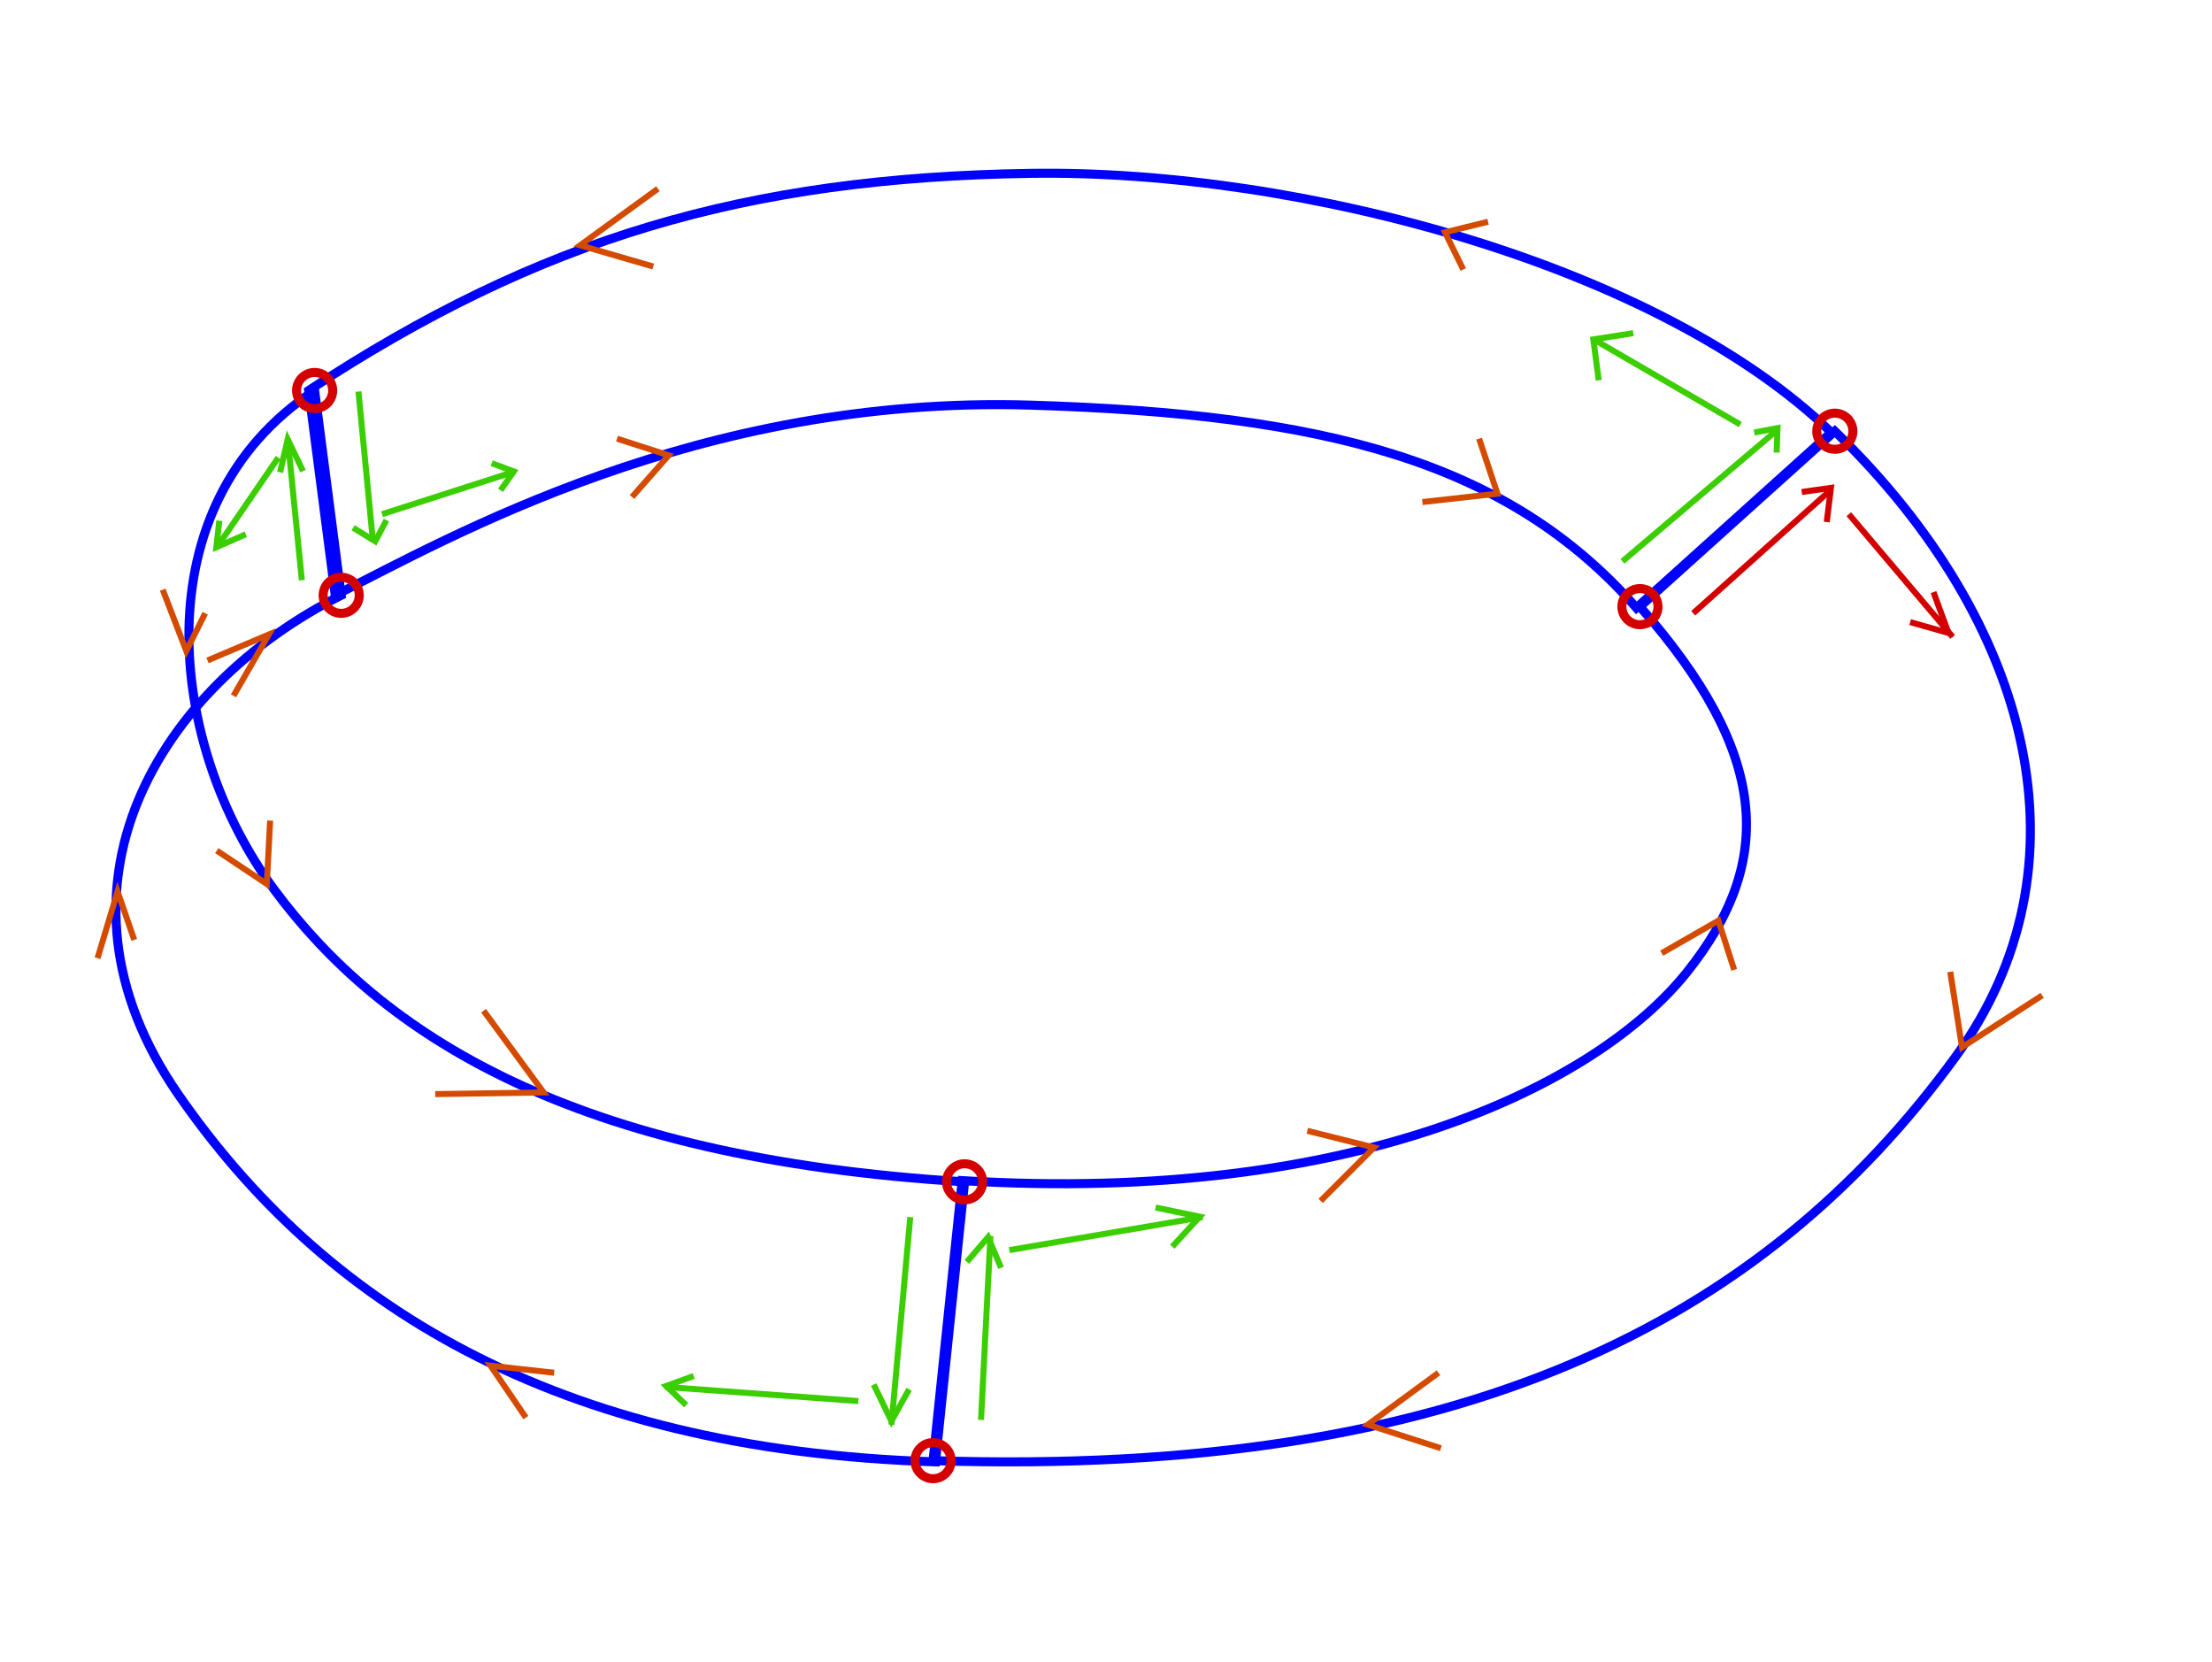 <?xml version="1.0" encoding="UTF-8" standalone="no"?>
<svg
   version="1.1"
   id="Layer_1"
   x="0px"
   y="0px"
   width="734.963px"
   height="551.972px"
   viewBox="0 0 734.963 551.972"
   enable-background="new 0 0 734.963 551.972"
   xml:space="preserve"
   sodipodi:docname="Moebius.svg"
   inkscape:version="1.4.2 (ebf0e940d0, 2025-05-08)"
   xmlns:inkscape="http://www.inkscape.org/namespaces/inkscape"
   xmlns:sodipodi="http://sodipodi.sourceforge.net/DTD/sodipodi-0.dtd"
   xmlns="http://www.w3.org/2000/svg"
   xmlns:svg="http://www.w3.org/2000/svg"><defs
   id="defs20" /><sodipodi:namedview
   id="namedview20"
   pagecolor="#505050"
   bordercolor="#eeeeee"
   borderopacity="1"
   inkscape:showpageshadow="0"
   inkscape:pageopacity="0"
   inkscape:pagecheckerboard="0"
   inkscape:deskcolor="#505050"
   inkscape:zoom="0.63812735"
   inkscape:cx="322.03603"
   inkscape:cy="278.15764"
   inkscape:window-width="1280"
   inkscape:window-height="662"
   inkscape:window-x="0"
   inkscape:window-y="0"
   inkscape:window-maximized="1"
   inkscape:current-layer="Layer_1" />


<path
   fill="#0081CD"
   stroke="#000000"
   stroke-width="3"
   stroke-miterlimit="10"
   d="M342.519,134.583  c98,3,158.387,18.652,201.193,67.326l64.751-58.276c-56.906-55.093-175.815-87.395-265.944-86.05  c-94.727,1.414-163.225,21.651-239.961,72.125l8.827,68.022C149.013,178.865,231.938,131.197,342.519,134.583z"
   id="path3"
   style="fill:none;stroke:#0000ff;stroke-opacity:1" />
<path
   fill="#BC1E47"
   stroke="#000000"
   stroke-width="3"
   stroke-miterlimit="10"
   d="M59.267,363.601  c-47.768-69-6.035-135.706,54.099-165.853l-8.827-68.022C46.577,167.85,55.622,247.671,91.171,295.601  c35.548,47.93,98.328,89,229.328,97l-9.678,93.023C183.499,481.601,107.033,432.601,59.267,363.601z"
   id="path4"
   style="fill:none;stroke:#0000ff;stroke-opacity:1" />

<path
   fill="#0EEFB1"
   stroke="#000000"
   stroke-width="3"
   stroke-miterlimit="10"
   d="M649.659,351.195  c45.962-63,26.038-144-40.018-207.95l-64.751,58.276c42.807,48.674,45.27,84.373,15.538,121.523s-109.731,77.15-240.731,69.15  l-9.678,93.023C486.331,490.79,585.807,438.717,649.659,351.195z"
   id="path6"
   style="fill:none;stroke:#0000ff;stroke-opacity:1" />
<path
   fill="#CC33CC"
   d="M63.573,210.895c-0.771-23.5,1.212-38.996,7.13-53.934"
   id="path7"
   style="fill:none" />
<path
   fill="#BC1E47"
   d="M39.769,290.145c2-33,16.429-81.919,20.75-97.25c-1.25,41.25,4,60.5,12.5,79.5"
   id="path8"
   style="fill:none" />
<path
   fill="#009246"
   d="M26.769,349.645c0,0,3.125-34.75,8.625-58.25c-0.5,31.5,8.625,53.25,8.625,53.25L26.769,349.645z"
   id="path9"
   style="fill:none" />


<circle
   fill="#FFFFFF"
   stroke="#000000"
   stroke-width="3"
   stroke-miterlimit="10"
   cx="104.538"
   cy="129.726"
   r="6"
   id="circle11"
   style="fill:none;stroke:#d40000;stroke-opacity:1" />
<circle
   fill="#FFFFFF"
   stroke="#000000"
   stroke-width="3"
   stroke-miterlimit="10"
   cx="113.365"
   cy="197.748"
   r="6"
   id="circle12"
   style="fill:none;stroke:#d40000;stroke-opacity:1" />
<circle
   fill="#FFFFFF"
   stroke="#000000"
   stroke-width="3"
   stroke-miterlimit="10"
   cx="544.891"
   cy="201.521"
   r="6"
   id="circle13"
   style="fill:none;stroke:#d40000;stroke-opacity:1" />
<circle
   fill="#FFFFFF"
   stroke="#000000"
   stroke-width="3"
   stroke-miterlimit="10"
   cx="609.642"
   cy="143.245"
   r="6"
   id="circle14"
   style="fill:none;stroke:#d40000;stroke-opacity:1" />


<circle
   fill="#FFFFFF"
   stroke="#000000"
   stroke-width="3"
   stroke-miterlimit="10"
   cx="320.499"
   cy="392.601"
   r="6"
   id="circle17"
   style="fill:none;stroke:#d40000;stroke-opacity:1" />
<circle
   fill="#FFFFFF"
   stroke="#000000"
   stroke-width="3"
   stroke-miterlimit="10"
   cx="310.02"
   cy="485.218"
   r="6"
   id="circle18"
   style="fill:none;stroke:#d40000;stroke-opacity:1" />


<path
   style="fill:none;fill-opacity:1;stroke:#3bce00;stroke-opacity:1;stroke-width:2;stroke-dasharray:none"
   d="m 539.077,186.483 51.714,-43.878"
   id="path21" /><path
   style="fill:none;fill-opacity:1;stroke:#3bce00;stroke-opacity:1;stroke-width:2;stroke-dasharray:none"
   d="M 578.254,141.038 529.675,112.83"
   id="path22" /><path
   style="fill:none;fill-opacity:1;stroke:#3bce00;stroke-opacity:1;stroke-width:2;stroke-dasharray:none"
   d="m 119.098,130.068 4.701,48.58"
   id="path23" /><path
   style="fill:none;fill-opacity:1;stroke:#3bce00;stroke-opacity:1;stroke-width:2;stroke-dasharray:none"
   d="M 126.934,170.812 170.812,156.709"
   id="path24" /><path
   style="fill:none;fill-opacity:1;stroke:#3bce00;stroke-opacity:1;stroke-width:2;stroke-dasharray:none"
   d="M 100.293,192.751 95.592,145.739"
   id="path25" /><path
   style="fill:none;fill-opacity:1;stroke:#3bce00;stroke-opacity:1;stroke-width:2;stroke-dasharray:none"
   d="M 92.458,152.007 72.086,181.782"
   id="path26" /><path
   style="fill:none;fill-opacity:1;stroke:#3bce00;stroke-opacity:1;stroke-width:2;stroke-dasharray:none"
   d="m 302.447,404.308 -6.268,68.952"
   id="path27" /><path
   style="fill:none;fill-opacity:1;stroke:#3bce00;stroke-opacity:1;stroke-width:2;stroke-dasharray:none"
   d="m 285.21,465.424 -64.251,-4.701"
   id="path28" /><path
   style="fill:none;fill-opacity:1;stroke:#3bce00;stroke-opacity:1;stroke-width:2;stroke-dasharray:none"
   d="m 325.954,471.693 3.134,-61.116"
   id="path29" /><path
   style="fill:none;fill-opacity:1;stroke:#3bce00;stroke-opacity:1;stroke-width:2;stroke-dasharray:none"
   d="m 335.356,415.278 64.251,-10.97"
   id="path30" /><path
   style="fill:none;fill-opacity:1;stroke:#d40000;stroke-opacity:1;stroke-width:2;stroke-dasharray:none"
   d="M 562.584,203.721 608.029,162.977"
   id="path31" /><path
   style="fill:none;fill-opacity:1;stroke:#d40000;stroke-opacity:1;stroke-width:2;stroke-dasharray:none"
   d="m 614.297,170.812 34.476,40.744"
   id="path32" /><path
   style="fill:none;fill-opacity:1;stroke:#d40000;stroke-width:2;stroke-dasharray:none;stroke-opacity:1"
   d="M 531.242,125.367 Z"
   id="path33" /><path
   style="fill:none;fill-opacity:1;stroke:#3bce00;stroke-width:2;stroke-dasharray:none;stroke-opacity:1"
   d="m 542.69,110.671 -13.297,2.078 1.801,13.574"
   id="path35" /><path
   style="fill:none;fill-opacity:1;stroke:#3bce00;stroke-width:2;stroke-dasharray:none;stroke-opacity:1"
   d="m 582.858,143.682 7.737,-1.469 -0.294,8.129"
   id="path36" /><path
   style="fill:none;fill-opacity:1;stroke:#3bce00;stroke-width:2;stroke-dasharray:none;stroke-opacity:1"
   d="m 117.336,175.318 7.346,4.505 3.722,-7.052"
   id="path37" /><path
   style="fill:none;fill-opacity:1;stroke:#3bce00;stroke-width:2;stroke-dasharray:none;stroke-opacity:1"
   d="m 163.369,153.868 7.346,2.742 -4.407,6.268"
   id="path38" /><path
   style="fill:none;fill-opacity:1;stroke:#3bce00;stroke-width:2;stroke-dasharray:none;stroke-opacity:1"
   d="m 93.046,156.904 2.547,-10.97 5.093,10.578"
   id="path39" /><path
   style="fill:none;fill-opacity:1;stroke:#3bce00;stroke-width:2;stroke-dasharray:none;stroke-opacity:1"
   d="m 72.869,172.967 -0.979,8.815 9.794,-4.309"
   id="path40" /><path
   style="fill:none;fill-opacity:1;stroke:#3bce00;stroke-width:2;stroke-dasharray:none;stroke-opacity:1"
   d="m 230.484,457.09 -9.142,3.324 6.649,6.372"
   id="path41" /><path
   style="fill:none;fill-opacity:1;stroke:#3bce00;stroke-width:2;stroke-dasharray:none;stroke-opacity:1"
   d="m 383.955,401.131 14.682,3.047 -9.142,9.973"
   id="path44" /><path
   style="fill:none;fill-opacity:1;stroke:#d40000;stroke-width:2;stroke-dasharray:none;stroke-opacity:1"
   d="m 598.649,163.444 9.696,-1.385 -1.385,11.358"
   id="path45" /><path
   style="fill:none;fill-opacity:1;stroke:#d40000;stroke-width:2;stroke-dasharray:none;stroke-opacity:1"
   d="m 634.662,206.66 12.743,3.601 -4.986,-13.574"
   id="path46" /><path
   style="fill:none;fill-opacity:1;stroke:#d44b00;stroke-width:2;stroke-dasharray:none;stroke-opacity:1"
   d="m 494.415,73.653 -14.3,3.526 6.072,12.341"
   id="path47" /><path
   style="fill:none;fill-opacity:1;stroke:#d44b00;stroke-width:2;stroke-dasharray:none;stroke-opacity:1"
   d="m 218.608,62.683 -25.857,18.805 24.29,7.052"
   id="path50" /><path
   style="fill:none;fill-opacity:1;stroke:#d44b00;stroke-width:2;stroke-dasharray:none;stroke-opacity:1"
   d="m 54.064,195.886 7.835,20.372 6.268,-12.537"
   id="path53" /><path
   style="fill:none;fill-opacity:1;stroke:#d44b00;stroke-width:2;stroke-dasharray:none;stroke-opacity:1"
   d="m 184.133,456.022 -21.156,-2.351 11.753,17.238"
   id="path57" /><path
   style="fill:none;fill-opacity:1;stroke:#d44b00;stroke-width:2;stroke-dasharray:none;stroke-opacity:1"
   d="m 68.952,219.392 20.372,-8.619 -11.753,20.372"
   id="path61" /><path
   style="fill:none;fill-opacity:1;stroke:#d44b00;stroke-width:2;stroke-dasharray:none;stroke-opacity:1"
   d="m 204.998,145.715 17.175,5.54 -12.189,13.851"
   id="path62" /><path
   style="fill:none;fill-opacity:1;stroke:#d44b00;stroke-width:2;stroke-dasharray:none;stroke-opacity:1"
   d="m 491.441,145.715 6.095,18.284 -24.932,2.77"
   id="path64" /><path
   style="fill:none;fill-opacity:1;stroke:#d44b00;stroke-width:2;stroke-dasharray:none;stroke-opacity:1"
   d="m 44.601,312.206 -5.54,-16.067 -6.649,22.162"
   id="path65" /><path
   style="fill:none;fill-opacity:1;stroke:#d44b00;stroke-width:2;stroke-dasharray:none;stroke-opacity:1"
   d="m 160.674,335.753 19.946,27.148 -36.013,0.554"
   id="path66" /><path
   style="fill:none;fill-opacity:1;stroke:#d44b00;stroke-width:2;stroke-dasharray:none;stroke-opacity:1"
   d="m 89.756,272.592 -1.108,21.054 -16.621,-11.081"
   id="path67" /><path
   style="fill:none;fill-opacity:1;stroke:#d44b00;stroke-width:2;stroke-dasharray:none;stroke-opacity:1"
   d="m 434.374,375.645 22.162,5.54 -17.73,17.73"
   id="path68" /><path
   style="fill:none;fill-opacity:1;stroke:#d44b00;stroke-width:2;stroke-dasharray:none;stroke-opacity:1"
   d="m 552.109,316.639 18.838,-10.804 5.263,16.344"
   id="path69" /><path
   style="fill:none;fill-opacity:1;stroke:#d44b00;stroke-width:2;stroke-dasharray:none;stroke-opacity:1"
   d="m 647.99,322.82 3.918,25.073 26.64,-17.238"
   id="path70" /><path
   style="fill:none;fill-opacity:1;stroke:#d44b00;stroke-width:2;stroke-dasharray:none;stroke-opacity:1"
   d="m 477.961,456.022 -23.506,17.238 24.29,7.835"
   id="path71" /><path
   style="fill:none;fill-opacity:1;stroke:#3bce00;stroke-width:2;stroke-dasharray:none;stroke-opacity:1"
   d="m 290.303,459.94 5.877,12.145 5.877,-10.578"
   id="path72" /><path
   style="fill:none;fill-opacity:1;stroke:#3bce00;stroke-width:2;stroke-dasharray:none;stroke-opacity:1"
   d="m 321.252,419.195 7.052,-8.227 4.309,10.186"
   id="path73" /></svg>
